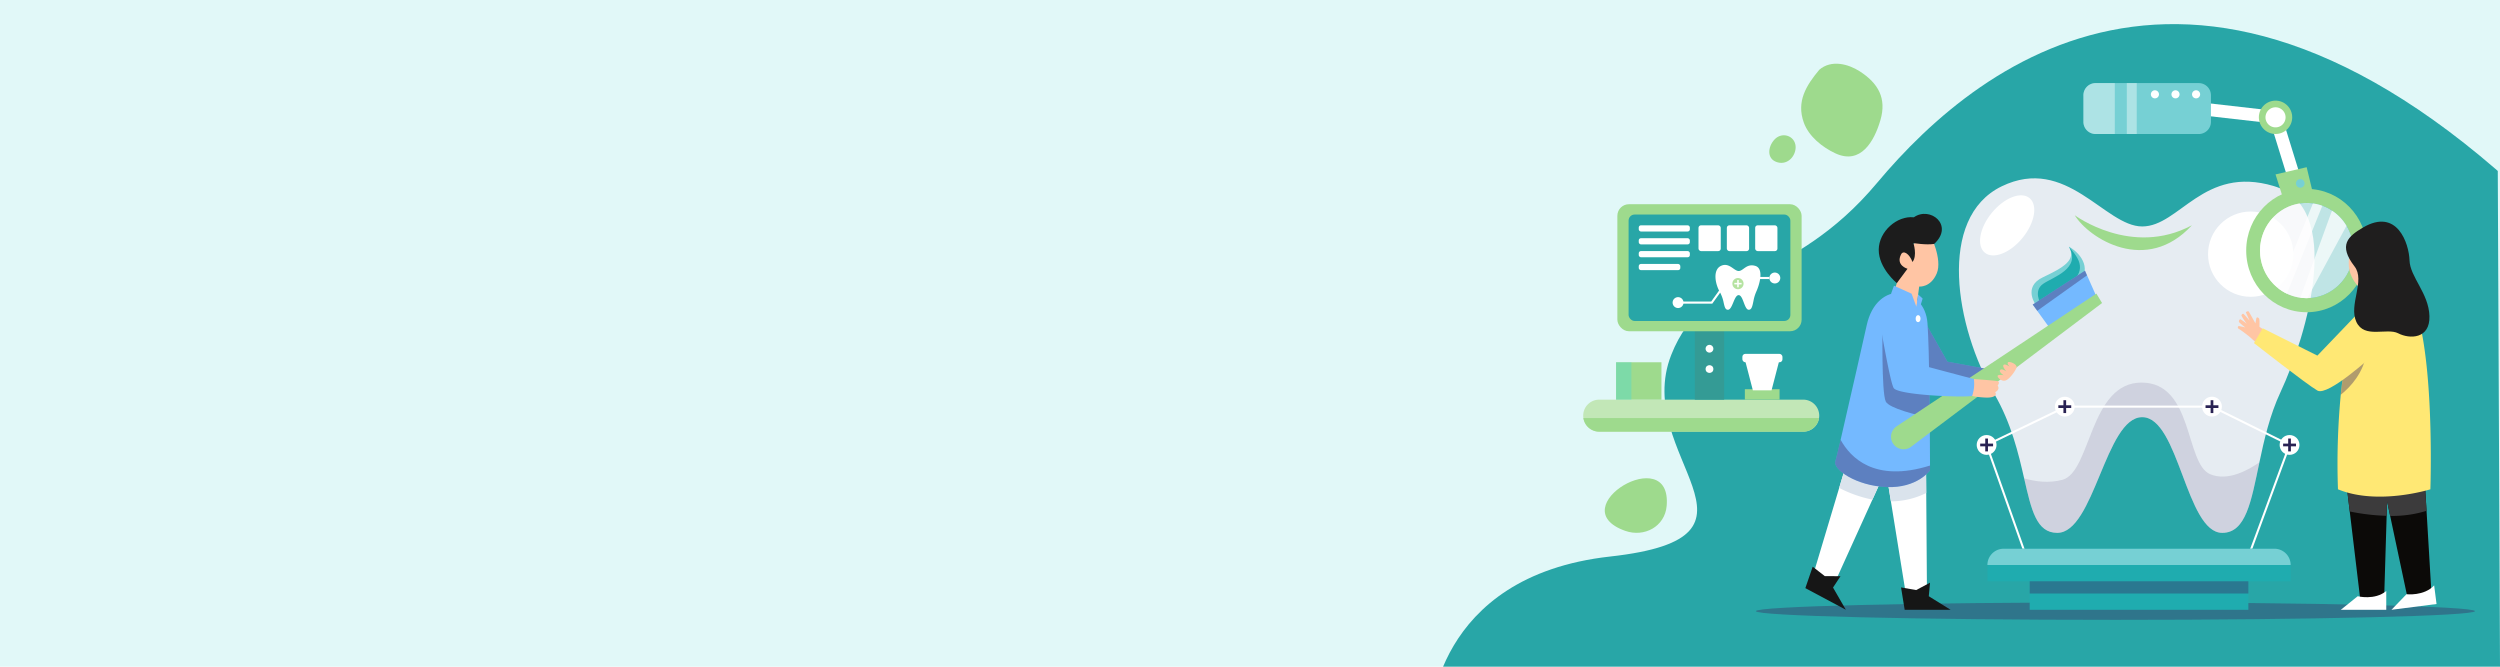<svg xmlns="http://www.w3.org/2000/svg" xmlns:xlink="http://www.w3.org/1999/xlink" width="1500" height="400" viewBox="0 0 1500 400">
  <defs>
    <clipPath id="clip-path">
      <path id="Path_64" data-name="Path 64" d="M651.976,519.68H11.946l-1.806-400H650.18Z" transform="translate(-10.14 -119.68)" fill="none"/>
    </clipPath>
  </defs>
  <g id="Group_69" data-name="Group 69" transform="translate(-210 -362)">
    <rect id="Rectangle_28" data-name="Rectangle 28" width="1500" height="400" transform="translate(210 362)" fill="#e1f8f8"/>
    <g id="_5514326" data-name="5514326" transform="translate(1068.164 362)">
      <g id="OBJECTS">
        <g id="Group_12" data-name="Group 12" clip-path="url(#clip-path)">
          <path id="Path_1" data-name="Path 1" d="M148.58,585.345s1.42-86.273,107.994-98.113,12.654-60.051,36.6-120.991c20.233-51.492,71.56-41.153,123.471-103.162,63-75.248,205.306-187.451,420.15,38.648s-8.457,429.09-8.457,429.09" transform="translate(-148.58 -153.324)" fill="#28A6A7"/>
          <g id="Group_11" data-name="Group 11" transform="translate(91.755 38.222)">
            <g id="Group_8" data-name="Group 8" transform="translate(103.62 11.623)">
              <ellipse id="Ellipse_1" data-name="Ellipse 1" cx="215.709" cy="5.227" rx="215.709" ry="5.227" transform="translate(0 311.609)" fill="#3a2b63" opacity="0.4"/>
              <path id="Path_2" data-name="Path 2" d="M590.93,368.853c-6.409,13.76-9.83,28.69-12.641,42.094-4.947,23.476-8.075,42.323-22.293,42.323-21.759,0-25.981-69.41-48.033-69.41S479.235,453.27,457,453.27c-12.476,0-15.515-13.646-19.877-32.7-3.421-14.9-7.668-33.116-17.931-50.691-23.349-40.021-34.464-105.629,4.451-124.527s61.907,24.074,84.328,24.074S544.665,232.6,586.9,245.178c42.259,12.59,20.373,88.588,4.044,123.662Z" transform="translate(-276.18 -183.398)" fill="#e6ecf2"/>
              <circle id="Ellipse_2" data-name="Ellipse 2" cx="25.587" cy="25.587" r="25.587" transform="translate(271.283 77.066)" fill="#fff"/>
              <ellipse id="Ellipse_3" data-name="Ellipse 3" cx="21.161" cy="11.891" rx="21.161" ry="11.891" transform="matrix(0.634, -0.774, 0.774, 0.634, 128.138, 94.219)" fill="#fff"/>
              <path id="Path_3" data-name="Path 3" d="M569.931,384.762c-4.947,23.476-8.075,42.323-22.293,42.323-21.759,0-25.981-69.41-48.033-69.41s-28.728,69.41-50.958,69.41c-12.475,0-15.515-13.646-19.877-32.7,6.473,1.895,14.8,3.09,23.005.852,17.194-4.68,16.151-58.321,47.4-58.321s26.045,48.414,41.14,54.938c10.542,4.54,23.043-2.454,29.618-7.1Z" transform="translate(-267.821 -157.214)" fill="#766c93" opacity="0.2"/>
              <g id="Group_1" data-name="Group 1" transform="translate(29.669 78.473)">
                <path id="Path_4" data-name="Path 4" d="M388.6,454.344l-12.717,1.081-8.915-55.218-3.027-18.771-1.272-7.859-.687-4.286,25.981-3,.216,28.893Z" transform="translate(-315.639 -227.706)" fill="#fff"/>
                <path id="Path_5" data-name="Path 5" d="M376.244,373.937l-3.116,6.88-8.05,17.728L340.47,452.809l-12.31-4.591,16.965-56.693L352,368.57l19.852,4.387Z" transform="translate(-324.828 -227.086)" fill="#fff"/>
                <path id="Path_6" data-name="Path 6" d="M393.742,395.183a47.983,47.983,0,0,1-21.212,5.023l-3.03-18.783-8.05,17.74A75.313,75.313,0,0,1,341.5,392.13l6.88-22.954,19.852,4.4-.687-4.286,25.994-3,.2,28.906Z" transform="translate(-321.203 -227.706)" fill="#dae3ec"/>
                <path id="Path_7" data-name="Path 7" d="M381.092,306.4l14.879,26.261L427.7,338.5l-8.915,8.571L380.1,342.326Z" transform="translate(-310.715 -243.979)" fill="#74b9ff"/>
                <path id="Path_8" data-name="Path 8" d="M381.092,306.4l14.879,26.261L427.7,338.5l-8.915,8.571L380.1,342.326Z" transform="translate(-310.715 -243.979)" fill="#3a2b63" opacity="0.4"/>
                <path id="Path_9" data-name="Path 9" d="M396.54,401.149s-7.694,10.746-26.121,9.983-32.251-10.746-30.725-15.362c.356-1.068,1.552-6.015,3.192-13.022,5.43-23.171,15.642-68.685,15.642-68.685,6.181-28.054,34.947-23.54,36.473-1.259.6,8.673.967,24.023,1.183,39.512.089,5.863.153,11.751.2,17.3.114,12.641.14,23.565.14,28.588v2.938Z" transform="translate(-321.725 -247.202)" fill="#74b9ff"/>
                <path id="Path_10" data-name="Path 10" d="M390.324,365.5c-8.037-1.755-24.392-5.786-26.4-9.8-2.671-5.354-1.933-46-1.933-46l9.64,30.254,18.491,8.253c.089,5.863.153,11.751.2,17.3Z" transform="translate(-315.661 -243.082)" fill="#3a2b63" opacity="0.4"/>
                <path id="Path_11" data-name="Path 11" d="M434.985,307.978S426.68,297.067,439,291.2s20.386-10.352,15.68-18.414c8.737,4.922,13.442,14.777,5.379,21.721" transform="translate(-296.546 -253.111)" fill="#76d0d4"/>
                <path id="Path_12" data-name="Path 12" d="M436.841,306.834s-4.476-7.567,1.564-11.738,23.069-9.1,15.452-22.306c8.991,10.136,9.411,15.439-2.022,25.409" transform="translate(-295.731 -253.111)" fill="#1facaf"/>
                <path id="Path_13" data-name="Path 13" d="M471.32,300.235l-28.22,18.44L435.521,308.2l-2.721-3.752,31.361-20.335,1.234,2.785Z" transform="translate(-296.396 -250.036)" fill="#74b9ff"/>
                <path id="Path_14" data-name="Path 14" d="M369.353,374.54l119.821-79.61,3.408,5.672-114.53,86.2a7.525,7.525,0,0,1-10.339-1.157h0a7.525,7.525,0,0,1,1.641-11.1Z" transform="translate(-314.555 -247.096)" fill="#9eda8d"/>
                <path id="Path_15" data-name="Path 15" d="M405.281,335.26s13.633.89,14.5,1.361c1.284.687-.229,2.556-.229,2.556s1.78,2.225-1.5,3.942c1.361,1.895-.8,3.268-4.947,3.268a52.067,52.067,0,0,1-8.9-.979L405.3,335.26Z" transform="translate(-304.167 -236.137)" fill="#ffc5a4"/>
                <path id="Path_16" data-name="Path 16" d="M360.59,308.878s6.028,35.939,8.381,40.288,41.356,5.85,47.054,4.845a20.74,20.74,0,0,0,1.094-10.148l-31.768-8.431-.3-31.831" transform="translate(-316.016 -244.74)" fill="#74b9ff"/>
                <path id="Path_17" data-name="Path 17" d="M367.525,301.225l2.632-8.571-2.8-13.188,21.632-12.526s7.643,14.943,4.019,23.514-10.53,7.872-10.53,7.872l-1.615,12.285-13.34-9.373Z" transform="translate(-314.177 -254.701)" fill="#ffc5a4"/>
                <path id="Path_18" data-name="Path 18" d="M371.008,298.868s-10.848-8.851-10.848-19.953,11.1-20.678,21.072-19.534c9.729-6.893,24.366,4.756,12.183,15.973-4.9.776-12.45-.521-12.45-.521s2.454,7.529-.547,11.356c-1.857-4.985-5.481-7.262-6.842-4.591-3.408,6.651,3.841,8.66,3.841,8.66l-6.4,8.61Z" transform="translate(-316.133 -257.316)" fill="#1c1c1c"/>
                <path id="Path_19" data-name="Path 19" d="M365.97,296l1.768-4.782L378.293,296l2.938,8,1-7.567,2.7,2.493-2.009,6.473" transform="translate(-314.555 -248.104)" fill="#74b9ff"/>
                <path id="Path_20" data-name="Path 20" d="M370.69,434.169l2.175,13.417H400.41l-13.073-8.126.75-8.139-8.317,4.438Z" transform="translate(-313.272 -210.036)" fill="#161616"/>
                <path id="Path_21" data-name="Path 21" d="M329.953,423.78l-4.413,12.857,24.29,12.984-7.681-13.328,4.489-6.816-9.423-.025Z" transform="translate(-325.54 -212.085)" fill="#161616"/>
                <path id="Path_22" data-name="Path 22" d="M465.394,286.9l-29.873,21.3-2.721-3.752,31.361-20.335Z" transform="translate(-296.396 -250.036)" fill="#3a2b63" opacity="0.4"/>
                <ellipse id="Ellipse_4" data-name="Ellipse 4" cx="1.462" cy="2.098" rx="1.462" ry="2.098" transform="translate(66.18 60.78)" fill="#fff"/>
                <path id="Path_23" data-name="Path 23" d="M421.045,338.327c2.505-.9,6.092-6.053,6.6-7.9s-4.4-3.93-5.189-3,1.119,2.645,1.119,2.645-3.128-2.225-3.841-1.03,1.806,3.853,1.806,3.853-2.887-2.136-3.79-.878,2.124,3.128,2.124,3.128-2.645-.585-3.484.165,2.149,3.9,4.654,3Z" transform="translate(-300.893 -238.327)" fill="#ffc5a4"/>
                <path id="Path_24" data-name="Path 24" d="M396.54,382.3s-7.694,10.746-26.121,9.983-32.251-10.746-30.725-15.362c.356-1.068,1.552-6.015,3.192-13.022,5.7,10.454,20.157,25.994,53.641,15.464V382.3Z" transform="translate(-321.725 -228.355)" fill="#3a2b63" opacity="0.4"/>
              </g>
              <path id="Path_25" data-name="Path 25" d="M452.63,257.95s34.184,25.447,70.313,6.028C495.563,293.825,461.151,271.9,452.63,257.95Z" transform="translate(-261.338 -178.671)" fill="#9eda8d"/>
              <path id="Path_26" data-name="Path 26" d="M605.66,383.02l-.038,1.03-.343,11.649-.267,8.648-1.462,48.236L589.4,456.322l-6.537-54.6L580.62,383.02Z" transform="translate(-226.561 -144.687)" fill="#0c0a08"/>
              <path id="Path_27" data-name="Path 27" d="M627.184,451.708l-14.536,1.31L602.36,404.591l-1.831-8.686L598.1,384.5l2.772-.242,22.179-2,1.145,19.279Z" transform="translate(-221.811 -144.894)" fill="#0c0a08"/>
              <path id="Path_28" data-name="Path 28" d="M628.948,401.539a69.322,69.322,0,0,1-21.835,3.052l-1.844-8.7-.254,8.66a127.571,127.571,0,0,1-22.153-2.62l-2.251-18.707h25.04l-.038,1.03,22.179-2,1.145,19.292Z" transform="translate(-226.564 -144.894)" fill="#3c3b3c"/>
              <path id="Path_29" data-name="Path 29" d="M569.809,245.53c-20.042,0-36.269,16.57-36.269,37.007s16.24,37.007,36.269,37.007,36.269-16.57,36.269-37.007S589.839,245.53,569.809,245.53Zm0,65.544c-15.451,0-27.978-12.768-27.978-28.537s12.526-28.563,27.978-28.563S597.8,266.755,597.8,282.537,585.274,311.074,569.809,311.074Z" transform="translate(-239.354 -182.046)" fill="#9eda8d"/>
              <path id="Path_30" data-name="Path 30" d="M596.031,280.73c0,15.617-12.3,28.3-27.545,28.537h-.445a26.584,26.584,0,0,1-3.79-.267,27.1,27.1,0,0,1-8.088-2.416,26.556,26.556,0,0,1-5.214-3.256,28.655,28.655,0,0,1-10.9-22.6c0-15.769,12.539-28.55,27.991-28.55a26.23,26.23,0,0,1,3.764.267,25.636,25.636,0,0,1,5.646,1.386,26.876,26.876,0,0,1,5.786,2.925,1.667,1.667,0,0,1,.191.127,27.849,27.849,0,0,1,8.508,8.991,28.673,28.673,0,0,1,4.095,14.854Z" transform="translate(-237.584 -180.239)" fill="#fff" opacity="0.7"/>
              <path id="Path_31" data-name="Path 31" d="M632.328,414.1s-31.45,9.894-55.447,0a436.99,436.99,0,0,1,1.679-56.744q1.068-10.454,2.658-19.343c4.464-25.256,11.713-41.013,19.661-46.519,36.753-25.523,31.45,122.606,31.45,122.606Z" transform="translate(-227.642 -170.361)" fill="#ffe874"/>
              <path id="Path_32" data-name="Path 32" d="M593.8,322.39c-1.9,12.539-9.627,20.971-15.642,25.765q1.068-10.454,2.658-19.343c3.535-1.958,7.834-4.133,12.984-6.422Z" transform="translate(-227.229 -161.162)" fill="#3a2b63" opacity="0.4"/>
              <path id="Path_33" data-name="Path 33" d="M545.029,314.294l-2.454-1.717s.14-4.158-.165-4.782-1.386-1.335-1.679-.382c-.115.382-.6,3.116-.6,3.116s-3.764-6.855-4.07-7.16-1.869.2-1.564.827,2.162,4.718,2.162,4.718-2.734-3.243-3.675-4.082c-.394-.343-1.437.572-1.157,1.246a44.506,44.506,0,0,0,3.1,4.693,33.539,33.539,0,0,0-3.777-2.709c-.509-.1-1.323,1.157-.7,1.869a37.549,37.549,0,0,0,3.65,3.052s-2.785-.649-3.713-.839c-.649-.127-1.4,1.081-.064,1.793s5.914,4.311,5.914,4.311l4.07,3.637" transform="translate(-240.427 -166.355)" fill="#ffc5a4"/>
              <path id="Path_34" data-name="Path 34" d="M600.341,303.59l-25.091,26.2-32.785-16.4-5.265,8.889s31.742,24.888,38.075,28.486,33.065-20.971,33.065-20.971" transform="translate(-238.359 -166.27)" fill="#ffe874"/>
              <path id="Path_35" data-name="Path 35" d="M587.915,267.91s-13.976,16.6.674,31.017" transform="translate(-226.213 -175.965)" fill="#ffc5a4"/>
              <path id="Path_36" data-name="Path 36" d="M590.768,264.565c-8.953,5.265-14.917,10.466-5.036,23.272,6.651,8.622-3.688,23.018,1.106,33.306s18.287,3.306,25.142,6.855,19.089,3.446,18.707-10.314-11.636-23.425-11.954-33.484-7.4-31.729-27.965-19.648Z" transform="translate(-226.561 -177.846)" fill="#1f1e1e"/>
              <path id="Path_37" data-name="Path 37" d="M605.448,435.24v11.28H578.17l10.136-8.126s10.3,2.594,17.143-3.154Z" transform="translate(-227.227 -130.498)" fill="#fff"/>
              <path id="Path_38" data-name="Path 38" d="M627.682,432.6l1.437,11.178L602.07,447.25l9.017-9.347S621.642,439.162,627.682,432.6Z" transform="translate(-220.733 -131.216)" fill="#fff"/>
              <path id="Path_39" data-name="Path 39" d="M575.123,253.773l-21.289,52.751a26.552,26.552,0,0,1-5.214-3.256c6.6-16.049,14.8-36.015,20.856-50.869a25.637,25.637,0,0,1,5.646,1.386Z" transform="translate(-235.256 -180.179)" fill="#fff" opacity="0.7"/>
              <path id="Path_40" data-name="Path 40" d="M586.765,264.9l-23.451,43.391h-.445a26.589,26.589,0,0,1-3.79-.267l18.987-52.242s.127.076.191.127a27.851,27.851,0,0,1,8.508,8.991Z" transform="translate(-232.414 -179.261)" fill="#fff" opacity="0.7"/>
              <g id="Group_6" data-name="Group 6" transform="translate(132.475 188.176)">
                <path id="Path_41" data-name="Path 41" d="M411.384,371.945l-.534-1.106L458.7,347.77h87.787l46.659,23.069-.547,1.106-46.4-22.929H458.984Z" transform="translate(-405.165 -342.441)" fill="#fff"/>
                <g id="Group_2" data-name="Group 2" transform="translate(46.901)">
                  <circle id="Ellipse_5" data-name="Ellipse 5" cx="5.952" cy="5.952" r="5.952" transform="translate(0 0)" fill="#fff"/>
                  <rect id="Rectangle_2" data-name="Rectangle 2" width="1.628" height="7.732" transform="translate(5.138 2.086)" fill="#292253"/>
                  <rect id="Rectangle_3" data-name="Rectangle 3" width="1.628" height="7.732" transform="translate(9.818 5.138) rotate(90)" fill="#292253"/>
                </g>
                <g id="Group_3" data-name="Group 3" transform="translate(135.222)">
                  <circle id="Ellipse_6" data-name="Ellipse 6" cx="5.952" cy="5.952" r="5.952" transform="translate(0 0)" fill="#fff"/>
                  <rect id="Rectangle_4" data-name="Rectangle 4" width="1.628" height="7.732" transform="translate(5.138 2.086)" fill="#292253"/>
                  <rect id="Rectangle_5" data-name="Rectangle 5" width="1.628" height="7.732" transform="translate(9.818 5.138) rotate(90)" fill="#292253"/>
                </g>
                <rect id="Rectangle_6" data-name="Rectangle 6" width="1.234" height="67.325" transform="translate(5.37 29.145) rotate(-19.54)" fill="#fff"/>
                <rect id="Rectangle_7" data-name="Rectangle 7" width="67.592" height="1.234" transform="matrix(0.346, -0.938, 0.938, 0.346, 163.764, 92.129)" fill="#fff"/>
                <g id="Group_4" data-name="Group 4" transform="translate(0 22.993)">
                  <circle id="Ellipse_7" data-name="Ellipse 7" cx="5.952" cy="5.952" r="5.952" transform="translate(0 0)" fill="#fff"/>
                  <rect id="Rectangle_8" data-name="Rectangle 8" width="1.628" height="7.732" transform="translate(5.138 2.086)" fill="#292253"/>
                  <rect id="Rectangle_9" data-name="Rectangle 9" width="1.628" height="7.732" transform="translate(9.83 5.138) rotate(90)" fill="#292253"/>
                </g>
                <g id="Group_5" data-name="Group 5" transform="translate(181.767 22.993)">
                  <circle id="Ellipse_8" data-name="Ellipse 8" cx="5.952" cy="5.952" r="5.952" transform="translate(0 0)" fill="#fff"/>
                  <rect id="Rectangle_10" data-name="Rectangle 10" width="1.628" height="7.732" transform="translate(5.125 2.086)" fill="#292253"/>
                  <rect id="Rectangle_11" data-name="Rectangle 11" width="1.628" height="7.732" transform="translate(9.818 5.138) rotate(90)" fill="#292253"/>
                </g>
              </g>
              <g id="Group_7" data-name="Group 7" transform="translate(138.91 279.396)">
                <rect id="Rectangle_12" data-name="Rectangle 12" width="131.203" height="19.508" transform="translate(25.371 17.117)" fill="#1facaf"/>
                <rect id="Rectangle_13" data-name="Rectangle 13" width="131.203" height="9.754" transform="translate(25.371 17.117)" fill="#3a2b63" opacity="0.4"/>
                <path id="Path_42" data-name="Path 42" d="M421.5,415.32H583.348A10.052,10.052,0,0,1,593.4,425.367v9.462H411.45v-9.462A10.052,10.052,0,0,1,421.5,415.32Z" transform="translate(-411.437 -415.307)" fill="#1facaf"/>
                <path id="Path_43" data-name="Path 43" d="M593.385,425.064H411.44a9.748,9.748,0,0,1,9.754-9.754H583.631a9.748,9.748,0,0,1,9.754,9.754Z" transform="translate(-411.44 -415.31)" fill="#76d0d4"/>
              </g>
              <path id="Path_44" data-name="Path 44" d="M567.956,251.776l-10.581-34.222-57.545-6.575.865-7.579,62.492,7.134,12.056,38.991Z" transform="translate(-248.513 -193.493)" fill="#fff"/>
              <path id="Path_45" data-name="Path 45" d="M552.164,254.77l-4.794-15.146,18.682-4.324,3.942,16.329" transform="translate(-235.596 -184.826)" fill="#9eda8d"/>
              <path id="Path_46" data-name="Path 46" d="M562.183,243.5a2.582,2.582,0,1,0-2.582,2.582,2.582,2.582,0,0,0,2.582-2.582Z" transform="translate(-232.973 -183.298)" fill="#76d0d4"/>
              <circle id="Ellipse_9" data-name="Ellipse 9" cx="10.008" cy="10.008" r="10.008" transform="translate(297.627 20.543) rotate(-45)" fill="#9eda8d"/>
              <path id="Path_47" data-name="Path 47" d="M554.686,213.058a6.024,6.024,0,1,0-1.764,4.264,6.028,6.028,0,0,0,1.764-4.264Z" transform="translate(-236.883 -192.507)" fill="#fff"/>
              <path id="Path_48" data-name="Path 48" d="M533.249,202.932v15.935a7.308,7.308,0,0,1-7.325,7.312H464.042a7.3,7.3,0,0,1-7.312-7.312V202.932a7.3,7.3,0,0,1,7.312-7.312h61.882a7.316,7.316,0,0,1,7.325,7.312Z" transform="translate(-260.224 -195.607)" fill="#76d0d4"/>
              <path id="Path_49" data-name="Path 49" d="M475.564,195.623V226.17H464.042a7.305,7.305,0,0,1-7.312-7.312V202.922a7.3,7.3,0,0,1,7.312-7.312h11.522Z" transform="translate(-260.224 -195.61)" fill="#fff" opacity="0.4"/>
              <rect id="Rectangle_14" data-name="Rectangle 14" width="5.952" height="30.547" transform="translate(222.551 0.013)" fill="#fff" opacity="0.4"/>
              <path id="Path_50" data-name="Path 50" d="M493.418,201.439a2.429,2.429,0,1,1-2.429-2.429,2.429,2.429,0,0,1,2.429,2.429Z" transform="translate(-251.575 -194.686)" fill="#fff"/>
              <path id="Path_51" data-name="Path 51" d="M503.128,201.439a2.429,2.429,0,1,1-2.429-2.429,2.429,2.429,0,0,1,2.429,2.429Z" transform="translate(-248.937 -194.686)" fill="#fff"/>
              <path id="Path_52" data-name="Path 52" d="M512.838,201.439a2.429,2.429,0,1,1-2.429-2.429,2.429,2.429,0,0,1,2.429,2.429Z" transform="translate(-246.299 -194.686)" fill="#fff"/>
            </g>
            <g id="Group_10" data-name="Group 10" transform="translate(0 84.315)">
              <path id="Path_53" data-name="Path 53" d="M362.348,354.571a9.2,9.2,0,0,1-.114,1.462,9.584,9.584,0,0,1-9.5,8.152H230.344a9.622,9.622,0,0,1-9.5-8.152,9.091,9.091,0,0,1-.114-1.462,9.6,9.6,0,0,1,9.614-9.6h122.39a9.6,9.6,0,0,1,9.614,9.589Z" transform="translate(-220.73 -227.718)" fill="#c2e7b7"/>
              <rect id="Rectangle_15" data-name="Rectangle 15" width="27.227" height="22.433" transform="translate(19.724 94.819)" fill="#9eda8d"/>
              <rect id="Rectangle_16" data-name="Rectangle 16" width="17.613" height="42.984" transform="translate(66.969 74.268)" fill="#349b95"/>
              <rect id="Rectangle_17" data-name="Rectangle 17" width="20.818" height="6.282" transform="translate(96.994 110.97)" fill="#9eda8d"/>
              <path id="Path_54" data-name="Path 54" d="M313.011,344.533h-11.2L297,326.03h20.818Z" transform="translate(-200.006 -232.864)" fill="#fff"/>
              <rect id="Rectangle_18" data-name="Rectangle 18" width="24.048" height="5.036" rx="1.76" transform="translate(95.506 89.783)" fill="#fff"/>
              <path id="Path_55" data-name="Path 55" d="M362.21,353.67a9.584,9.584,0,0,1-9.5,8.152H230.32a9.622,9.622,0,0,1-9.5-8.152H362.2Z" transform="translate(-220.706 -225.354)" fill="#9eda8d"/>
              <rect id="Rectangle_19" data-name="Rectangle 19" width="9.195" height="22.433" transform="translate(19.724 94.819)" fill="#4cd9d0" opacity="0.4"/>
              <path id="Path_56" data-name="Path 56" d="M283.134,321.447a2.327,2.327,0,1,0-2.327,2.327A2.327,2.327,0,0,0,283.134,321.447Z" transform="translate(-205.038 -234.742)" fill="#fff"/>
              <circle id="Ellipse_10" data-name="Ellipse 10" cx="2.327" cy="2.327" r="2.327" transform="translate(73.442 96.562)" fill="#fff"/>
              <rect id="Rectangle_20" data-name="Rectangle 20" width="110.55" height="76.214" rx="6.93" transform="translate(20.5)" fill="#9eda8d"/>
              <rect id="Rectangle_21" data-name="Rectangle 21" width="97.058" height="63.866" rx="3.63" transform="translate(27.24 6.181)" fill="#28A6A7"/>
              <rect id="Rectangle_22" data-name="Rectangle 22" width="30.661" height="3.713" rx="1.3" transform="translate(33.332 12.654)" fill="#fff"/>
              <rect id="Rectangle_23" data-name="Rectangle 23" width="30.661" height="3.713" rx="1.3" transform="translate(33.332 20.386)" fill="#fff"/>
              <rect id="Rectangle_24" data-name="Rectangle 24" width="30.661" height="3.713" rx="1.3" transform="translate(33.332 28.105)" fill="#fff"/>
              <rect id="Rectangle_25" data-name="Rectangle 25" width="24.938" height="3.713" rx="1.3" transform="translate(33.332 35.837)" fill="#fff"/>
              <rect id="Rectangle_26" data-name="Rectangle 26" width="13.353" height="15.477" rx="1.5" transform="translate(69.181 12.654)" fill="#fff"/>
              <rect id="Rectangle_27" data-name="Rectangle 27" width="13.353" height="15.477" rx="1.5" transform="translate(86.184 12.654)" fill="#fff"/>
              <rect id="Rectangle_28-2" data-name="Rectangle 28" width="13.353" height="15.477" rx="1.5" transform="translate(103.187 12.654)" fill="#fff"/>
              <path id="Path_57" data-name="Path 57" d="M307.546,297.627a24.215,24.215,0,0,0-1.6,5.329c-.623,2.963-1.017,5.354-2.823,5.354-2.747,0-3.281-8.775-6.079-8.775s-3.637,8.775-6.448,8.775c-1.577,0-1.958-1.73-2.518-4.133a22,22,0,0,0-2.264-6.409c-2.95-5.061-4.362-13.366.56-15.757s7.834,3.039,10.67,3.039,4.642-4.654,9.983-3.065,2.582,11.2.509,15.642Z" transform="translate(-203.774 -244.99)" fill="#fff"/>
              <g id="Group_9" data-name="Group 9" transform="translate(89.491 44.268)">
                <circle id="Ellipse_11" data-name="Ellipse 11" cx="3.37" cy="3.37" r="3.37" transform="translate(0 0)" fill="#b5e3a1"/>
                <rect id="Rectangle_29" data-name="Rectangle 29" width="0.928" height="4.375" transform="translate(2.912 1.183)" fill="#fff"/>
                <rect id="Rectangle_30" data-name="Rectangle 30" width="0.928" height="4.375" transform="translate(5.557 2.912) rotate(90)" fill="#fff"/>
              </g>
              <path id="Path_58" data-name="Path 58" d="M286.016,301.859H265.49v-1.272h19.877l6.384-8.927,1.043.75Z" transform="translate(-208.568 -242.203)" fill="#fff"/>
              <path id="Path_59" data-name="Path 59" d="M315.107,288.278a3.268,3.268,0,1,0-3.268,3.268A3.268,3.268,0,0,0,315.107,288.278Z" transform="translate(-196.862 -244.01)" fill="#fff"/>
              <path id="Path_60" data-name="Path 60" d="M269.457,299.878a3.268,3.268,0,1,0-3.268,3.268A3.268,3.268,0,0,0,269.457,299.878Z" transform="translate(-209.266 -240.858)" fill="#fff"/>
              <rect id="Rectangle_31" data-name="Rectangle 31" width="8.508" height="1.272" transform="translate(103.187 43.633)" fill="#fff"/>
            </g>
            <path id="Path_61" data-name="Path 61" d="M268.043,398.672c3.357-39-63.955,1.017-24.913,14.93C254.538,417.671,266.975,411.109,268.043,398.672Z" transform="translate(-217.963 -133.328)" fill="#9eda8d"/>
            <path id="Path_62" data-name="Path 62" d="M334.4,190.145c-7.8,9.385-13.811,18.936-9.258,31.653,2.976,8.292,11.1,14.79,18.923,18.44,15.184,7.083,23.349-7.147,27.075-19.991,3.752-12.946-1.221-21.975-12.4-29.186-6.867-4.426-17.092-7.2-24.341-.928Z" transform="translate(-192.786 -186.47)" fill="#9eda8d"/>
            <path id="Path_63" data-name="Path 63" d="M310.653,224.015c-3.141,4.426-3.37,11.026,3.319,12.565,4.883,1.119,9.106-2.467,10.136-7.16,1.768-8.075-7.325-12.221-12.526-6.549a11.554,11.554,0,0,0-.928,1.157Z" transform="translate(-196.872 -177.292)" fill="#9eda8d"/>
          </g>
        </g>
      </g>
    </g>
  </g>
</svg>
